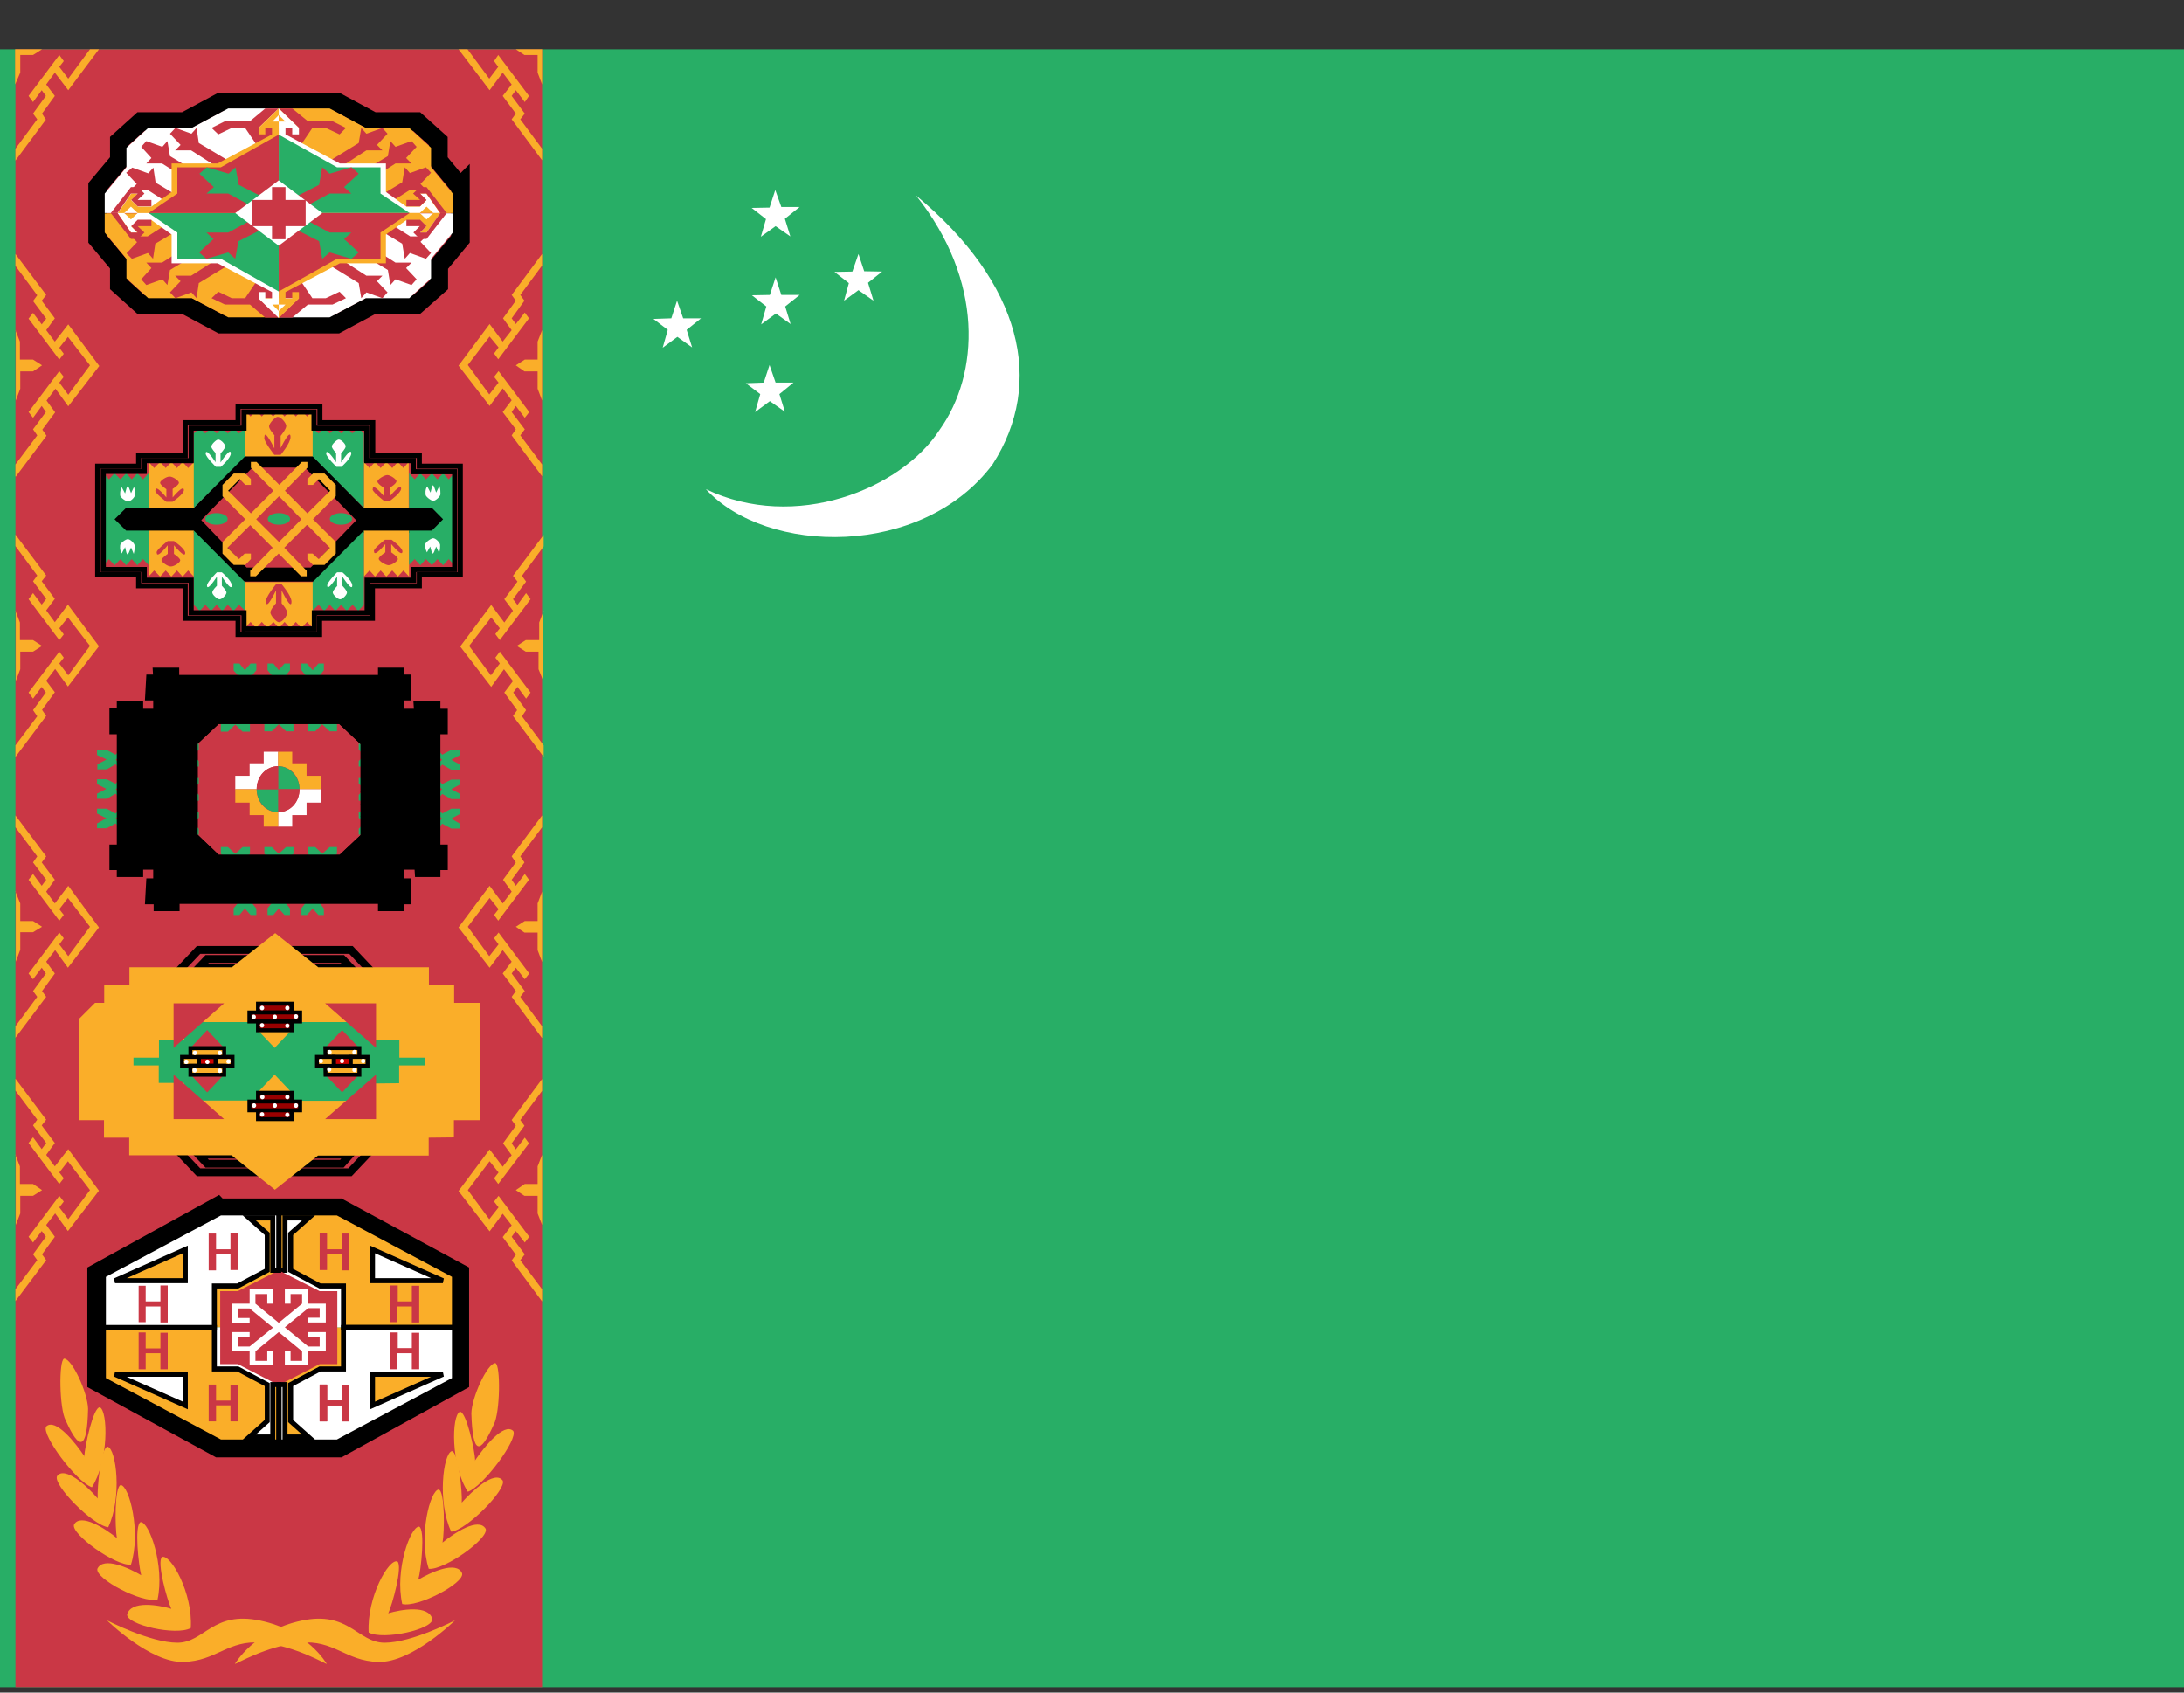 <svg width="40" height="31" viewBox="0 0 40 31" fill="none" xmlns="http://www.w3.org/2000/svg">
<rect x="0" y="0" width="40" height="31" fill="#333333" stroke="none"/>
<g clip-path="url(#clip0)">
<path fill-rule="evenodd" clip-rule="evenodd" d="M-2.5 0.902H42.5V30.902H-2.5V0.902Z" fill="#28AE66"/>
<path fill-rule="evenodd" clip-rule="evenodd" d="M12.928 8.959C14.562 9.744 16.508 8.959 17.211 7.869C17.938 6.849 18.025 5.144 16.777 3.58C18.711 5.185 19.145 7.007 18.178 8.507C16.889 10.224 14.041 10.171 12.928 8.959Z" fill="white"/>
<path fill-rule="evenodd" clip-rule="evenodd" d="M15.828 4.968L16.156 4.974L15.898 5.179L15.998 5.507L15.723 5.314L15.459 5.507L15.547 5.185L15.283 4.98L15.611 4.974L15.723 4.652L15.828 4.968ZM14.205 7.007H14.533L14.275 7.218L14.375 7.541L14.1 7.347L13.83 7.547L13.924 7.218L13.66 7.019L13.988 7.007L14.094 6.685L14.205 7.007ZM14.31 5.402H14.645L14.381 5.613L14.48 5.935L14.211 5.742L13.941 5.941L14.035 5.613L13.771 5.408L14.1 5.402L14.205 5.08L14.31 5.402ZM14.31 3.791H14.645L14.375 4.007L14.475 4.33L14.205 4.142L13.935 4.336L14.029 4.013L13.766 3.808L14.094 3.802L14.199 3.48L14.31 3.791ZM12.512 5.83H12.84L12.576 6.041L12.676 6.363L12.406 6.17L12.137 6.369L12.23 6.041L11.967 5.841L12.295 5.83L12.4 5.507L12.512 5.83Z" fill="white"/>
<path fill-rule="evenodd" clip-rule="evenodd" d="M0.283 0.902H9.928V30.902H0.283V0.902Z" fill="#CA3745"/>
<path fill-rule="evenodd" clip-rule="evenodd" d="M0.283 8.724V8.507L0.682 7.974L0.605 7.863L0.84 7.547L0.764 7.435L0.605 7.652L0.523 7.547L1.086 6.797L1.168 6.902L1.086 7.007L1.25 7.23L1.648 6.691L1.244 6.17L1.086 6.369L1.168 6.48L1.086 6.586L0.523 5.836L0.605 5.73L0.764 5.941L0.846 5.836L0.605 5.513L0.682 5.408L0.283 4.869V4.652L0.846 5.402L0.764 5.507L1.004 5.83L0.846 6.047L1.004 6.257L1.25 5.941L1.818 6.703L1.25 7.441L1.016 7.119L0.852 7.336L1.01 7.552L0.775 7.869L0.852 7.98L0.289 8.73L0.283 8.724Z" fill="#FAAE29"/>
<path fill-rule="evenodd" clip-rule="evenodd" d="M0.283 6.047L0.365 6.257V6.586H0.605L0.77 6.691L0.605 6.802H0.371V7.119L0.289 7.336V6.047H0.283Z" fill="#FAAE29"/>
<path fill-rule="evenodd" clip-rule="evenodd" d="M0.283 13.869V13.652L0.682 13.119L0.605 13.007L0.84 12.685L0.764 12.58L0.605 12.796L0.523 12.685L1.086 11.935L1.168 12.046L1.086 12.152L1.25 12.369L1.648 11.83L1.244 11.308L1.086 11.507L1.168 11.619L1.086 11.724L0.523 10.974L0.605 10.863L0.764 11.074L0.846 10.968L0.605 10.646L0.682 10.541L0.283 10.002V9.791L0.846 10.541L0.764 10.646L1.004 10.968L0.846 11.179L1.004 11.396L1.244 11.074L1.812 11.836L1.244 12.574L1.01 12.252L0.846 12.468L1.004 12.679L0.77 13.002L0.846 13.113L0.283 13.863V13.869Z" fill="#FAAE29"/>
<path fill-rule="evenodd" clip-rule="evenodd" d="M0.283 11.185L0.365 11.402V11.724H0.605L0.77 11.83L0.605 11.935H0.371V12.257L0.289 12.474V11.185H0.283Z" fill="#FAAE29"/>
<path fill-rule="evenodd" clip-rule="evenodd" d="M0.283 19.007V18.797L0.682 18.257L0.605 18.152L0.84 17.83L0.764 17.724L0.605 17.935L0.523 17.83L1.086 17.08L1.168 17.185L1.086 17.297L1.25 17.513L1.648 16.974L1.244 16.447L1.086 16.652L1.168 16.757L1.086 16.863L0.523 16.113L0.605 16.007L0.764 16.224L0.846 16.113L0.605 15.796L0.682 15.685L0.283 15.152V14.935L0.846 15.685L0.764 15.796L1.004 16.113L0.846 16.33L1.004 16.547L1.25 16.224L1.812 16.986L1.244 17.724L1.01 17.402L0.846 17.613L1.004 17.83L0.77 18.152L0.846 18.257L0.283 19.007Z" fill="#FAAE29"/>
<path fill-rule="evenodd" clip-rule="evenodd" d="M0.283 16.33L0.371 16.547V16.869H0.605L0.77 16.974L0.605 17.074H0.371V17.396L0.289 17.613V16.324L0.283 16.33Z" fill="#FAAE29"/>
<path fill-rule="evenodd" clip-rule="evenodd" d="M0.283 23.83V23.613L0.682 23.08L0.605 22.974L0.84 22.652L0.764 22.547L0.605 22.757L0.523 22.652L1.086 21.902L1.168 22.007L1.086 22.113L1.25 22.33L1.648 21.797L1.244 21.269L1.086 21.474L1.168 21.58L1.086 21.685L0.523 20.935L0.605 20.83L0.764 21.047L0.846 20.935L0.605 20.613L0.682 20.507L0.283 19.974V19.757L0.846 20.507L0.764 20.613L1.004 20.935L0.846 21.152L1.004 21.363L1.25 21.047L1.812 21.808L1.244 22.547L1.01 22.224L0.846 22.435L1.004 22.652L0.77 22.974L0.846 23.08L0.283 23.83Z" fill="#FAAE29"/>
<path fill-rule="evenodd" clip-rule="evenodd" d="M0.283 21.152L0.365 21.363V21.685H0.605L0.77 21.797L0.605 21.902H0.371V22.224L0.289 22.435V21.146L0.283 21.152Z" fill="#FAAE29"/>
<path fill-rule="evenodd" clip-rule="evenodd" d="M9.928 8.724V8.507L9.529 7.974L9.611 7.863L9.371 7.547L9.447 7.435L9.611 7.652L9.693 7.547L9.131 6.797L9.049 6.902L9.131 7.007L8.961 7.224L8.568 6.685L8.967 6.164L9.131 6.363L9.049 6.474L9.125 6.58L9.688 5.83L9.611 5.724L9.447 5.935L9.371 5.83L9.605 5.507L9.529 5.402L9.928 4.863V4.652L9.371 5.402L9.447 5.507L9.213 5.83L9.371 6.047L9.207 6.257L8.967 5.935L8.398 6.697L8.967 7.435L9.207 7.113L9.371 7.33L9.207 7.547L9.447 7.863L9.371 7.974L9.928 8.724Z" fill="#FAAE29"/>
<path fill-rule="evenodd" clip-rule="evenodd" d="M9.928 6.047L9.846 6.257V6.586H9.611L9.447 6.691L9.605 6.802H9.846V7.119L9.928 7.336V6.047Z" fill="#FAAE29"/>
<path fill-rule="evenodd" clip-rule="evenodd" d="M9.957 13.869V13.652L9.559 13.119L9.635 13.007L9.4 12.685L9.477 12.58L9.635 12.796L9.717 12.685L9.154 11.935L9.072 12.046L9.154 12.152L8.99 12.369L8.592 11.83L8.996 11.308L9.154 11.507L9.072 11.613L9.154 11.724L9.717 10.974L9.635 10.863L9.477 11.08L9.395 10.974L9.635 10.652L9.559 10.546L9.957 10.007V9.797L9.395 10.546L9.477 10.652L9.236 10.974L9.395 11.185L9.236 11.402L8.996 11.08L8.428 11.841L8.996 12.58L9.23 12.257L9.395 12.474L9.236 12.685L9.471 13.007L9.395 13.113L9.957 13.863V13.869Z" fill="#FAAE29"/>
<path fill-rule="evenodd" clip-rule="evenodd" d="M9.957 11.185L9.875 11.402V11.724H9.629L9.465 11.83L9.629 11.935H9.863V12.257L9.951 12.474V11.185H9.957Z" fill="#FAAE29"/>
<path fill-rule="evenodd" clip-rule="evenodd" d="M9.928 19.007V18.797L9.529 18.257L9.611 18.152L9.371 17.83L9.447 17.724L9.611 17.935L9.693 17.83L9.131 17.08L9.049 17.185L9.131 17.297L8.961 17.513L8.568 16.974L8.967 16.447L9.131 16.652L9.049 16.757L9.125 16.863L9.688 16.113L9.611 16.007L9.447 16.224L9.371 16.113L9.605 15.796L9.529 15.685L9.928 15.152V14.935L9.371 15.685L9.447 15.796L9.213 16.113L9.371 16.33L9.207 16.547L8.967 16.224L8.398 16.986L8.967 17.724L9.207 17.402L9.371 17.613L9.207 17.83L9.447 18.152L9.371 18.257L9.922 19.007H9.928Z" fill="#FAAE29"/>
<path fill-rule="evenodd" clip-rule="evenodd" d="M9.928 16.33L9.846 16.547V16.869H9.611L9.447 16.974L9.605 17.08H9.846V17.402L9.928 17.619V16.33Z" fill="#FAAE29"/>
<path fill-rule="evenodd" clip-rule="evenodd" d="M9.928 23.83V23.613L9.529 23.08L9.611 22.974L9.371 22.652L9.447 22.547L9.611 22.757L9.693 22.652L9.131 21.902L9.049 22.007L9.131 22.113L8.961 22.33L8.568 21.797L8.967 21.269L9.131 21.474L9.049 21.58L9.125 21.685L9.688 20.941L9.611 20.836L9.447 21.052L9.371 20.941L9.605 20.619L9.529 20.513L9.928 19.98V19.763L9.371 20.513L9.447 20.619L9.213 20.941L9.371 21.158L9.207 21.369L8.967 21.052L8.398 21.814L8.967 22.552L9.207 22.23L9.371 22.441L9.207 22.658L9.447 22.98L9.371 23.086L9.928 23.836V23.83Z" fill="#FAAE29"/>
<path fill-rule="evenodd" clip-rule="evenodd" d="M9.928 21.152L9.846 21.363V21.685H9.611L9.447 21.797L9.605 21.902H9.846V22.224L9.928 22.435V21.146V21.152Z" fill="#FAAE29"/>
<path fill-rule="evenodd" clip-rule="evenodd" d="M0.283 2.935V2.724L0.682 2.185L0.605 2.08L0.84 1.757L0.764 1.652L0.605 1.869L0.523 1.757L1.086 1.007L1.168 1.119L1.086 1.224L1.25 1.441L1.648 0.902H1.812L1.25 1.652L1.004 1.33L0.846 1.547L1.004 1.757L0.77 2.08L0.84 2.191L0.283 2.941V2.935ZM0.283 0.902H0.77L0.605 1.007H0.371V1.33L0.277 1.547V0.902H0.283ZM9.928 2.935V2.724L9.529 2.185L9.611 2.08L9.371 1.757L9.447 1.652L9.611 1.869L9.688 1.757L9.125 1.007L9.049 1.119L9.125 1.224L8.961 1.441L8.562 0.902H8.398L8.967 1.652L9.207 1.33L9.371 1.547L9.207 1.757L9.447 2.08L9.371 2.185L9.928 2.935ZM9.928 0.902H9.447L9.605 1.007H9.846V1.33L9.928 1.547V0.902Z" fill="#FAAE29"/>
<path fill-rule="evenodd" clip-rule="evenodd" d="M4.303 30.474C4.303 30.474 4.654 29.865 5.521 29.683C6.395 29.496 6.547 30.087 7.045 30.087C7.543 30.087 8.334 29.677 8.334 29.677C8.334 29.677 7.543 30.457 6.928 30.439C6.324 30.422 6.119 30.029 5.492 30.087C4.871 30.146 4.303 30.492 4.303 30.474Z" fill="#FAAE29"/>
<path fill-rule="evenodd" clip-rule="evenodd" d="M5.984 30.474C5.984 30.474 5.639 29.865 4.771 29.683C3.893 29.496 3.746 30.087 3.248 30.087C2.75 30.087 1.959 29.677 1.959 29.677C1.959 29.677 2.75 30.457 3.359 30.439C3.969 30.422 4.18 30.029 4.795 30.087C5.422 30.146 5.984 30.492 5.984 30.474Z" fill="#FAAE29"/>
<path fill-rule="evenodd" clip-rule="evenodd" d="M3.137 29.466C3.061 29.308 2.867 28.605 2.967 28.517C3.125 28.459 3.535 29.179 3.494 29.818C3.225 29.965 2.322 29.759 2.328 29.572C2.393 29.308 2.908 29.396 3.137 29.466Z" fill="#FAAE29"/>
<path fill-rule="evenodd" clip-rule="evenodd" d="M2.586 28.851C2.539 28.675 2.457 27.937 2.574 27.878C2.732 27.867 3.019 28.681 2.885 29.297C2.598 29.367 1.742 28.916 1.783 28.734C1.889 28.5 2.369 28.722 2.586 28.851Z" fill="#FAAE29"/>
<path fill-rule="evenodd" clip-rule="evenodd" d="M2.141 28.172C2.106 27.984 2.094 27.234 2.211 27.199C2.369 27.211 2.586 28.066 2.398 28.658C2.106 28.681 1.297 28.095 1.355 27.925C1.473 27.703 1.941 28.002 2.141 28.172Z" fill="#FAAE29"/>
<path fill-rule="evenodd" clip-rule="evenodd" d="M1.789 27.445C1.777 27.252 1.848 26.507 1.971 26.496C2.129 26.537 2.24 27.427 1.982 27.972C1.695 27.937 0.963 27.193 1.045 27.035C1.186 26.841 1.613 27.234 1.789 27.445Z" fill="#FAAE29"/>
<path fill-rule="evenodd" clip-rule="evenodd" d="M1.543 26.677C1.555 26.484 1.707 25.769 1.83 25.775C1.977 25.851 1.994 26.748 1.684 27.24C1.402 27.146 0.752 26.273 0.846 26.127C1.016 25.963 1.391 26.437 1.549 26.677H1.543Z" fill="#FAAE29"/>
<path fill-rule="evenodd" clip-rule="evenodd" d="M1.613 25.804C1.596 26.566 1.455 26.578 1.203 26.015C1.086 25.799 1.074 24.92 1.174 24.884C1.32 24.884 1.607 25.511 1.613 25.804Z" fill="#FAAE29"/>
<path fill-rule="evenodd" clip-rule="evenodd" d="M7.109 29.554C7.186 29.39 7.379 28.687 7.279 28.599C7.121 28.541 6.717 29.256 6.752 29.9C7.021 30.047 7.93 29.841 7.918 29.654C7.853 29.39 7.344 29.478 7.109 29.548V29.554Z" fill="#FAAE29"/>
<path fill-rule="evenodd" clip-rule="evenodd" d="M7.66 28.933C7.713 28.758 7.789 28.019 7.678 27.961C7.519 27.949 7.227 28.758 7.367 29.378C7.648 29.449 8.51 28.998 8.463 28.816C8.363 28.576 7.877 28.804 7.66 28.933Z" fill="#FAAE29"/>
<path fill-rule="evenodd" clip-rule="evenodd" d="M8.105 28.253C8.141 28.066 8.152 27.316 8.035 27.281C7.877 27.293 7.66 28.142 7.853 28.734C8.146 28.757 8.955 28.177 8.896 28.002C8.768 27.779 8.31 28.084 8.105 28.253Z" fill="#FAAE29"/>
<path fill-rule="evenodd" clip-rule="evenodd" d="M8.457 27.521C8.469 27.334 8.398 26.59 8.275 26.578C8.117 26.619 8.006 27.509 8.264 28.054C8.557 28.019 9.283 27.275 9.207 27.117C9.061 26.918 8.639 27.316 8.457 27.521Z" fill="#FAAE29"/>
<path fill-rule="evenodd" clip-rule="evenodd" d="M8.703 26.753C8.697 26.566 8.539 25.845 8.422 25.857C8.27 25.927 8.252 26.83 8.568 27.322C8.85 27.228 9.494 26.355 9.4 26.209C9.23 26.044 8.855 26.519 8.697 26.753H8.703Z" fill="#FAAE29"/>
<path fill-rule="evenodd" clip-rule="evenodd" d="M8.633 25.886C8.656 26.648 8.791 26.654 9.043 26.091C9.16 25.881 9.172 24.996 9.072 24.966C8.926 24.966 8.639 25.593 8.633 25.886Z" fill="#FAAE29"/>
<path fill-rule="evenodd" clip-rule="evenodd" d="M8.433 20.174H7.953V20.496H7.491V20.818H5.643L5.329 21.149L5.486 21.314H6.262L6.41 21.149H5.643L5.791 20.983H6.872L6.41 21.471H5.338L5.032 21.314L4.718 21.471H3.637L3.175 20.983H4.256L4.413 21.149H3.637L3.794 21.314H4.57L4.718 21.149L4.413 20.818H2.713V20.496H2.251V20.174H1.789V18.704H2.251V18.382H2.713V18.051H4.413L4.718 17.729L4.57 17.564H3.794L3.637 17.729H4.413L4.256 17.886H3.175L3.637 17.398H4.727L5.041 17.564L5.346 17.398H6.428L6.89 17.886H5.808L5.66 17.729H6.428L6.271 17.564H5.503L5.338 17.729L5.651 18.051H7.5V18.382H7.962V18.704H8.433V20.174Z" fill="#CA3745" stroke="black" stroke-width="0.143"/>
<path fill-rule="evenodd" clip-rule="evenodd" d="M1.943 18.875V20.015H2.406V20.336H2.868V20.658H4.415L5.035 21.15L5.649 20.663H7.35V20.341L7.812 20.336V20.015H8.283V18.87H7.816V18.549H7.354V18.218H5.654L5.039 17.73L4.42 18.218H2.872V18.549H2.41V18.87H1.948L1.943 18.875Z" fill="#28AE66" stroke="#FAAE29" stroke-width="1.003"/>
<path fill-rule="evenodd" clip-rule="evenodd" d="M4.104 18.377L3.179 19.193V18.377H4.104ZM5.955 18.377L6.887 19.193V18.377H5.955ZM4.104 20.497L3.179 19.682V20.497H4.104ZM5.955 20.497L6.887 19.682V20.497H5.955ZM6.266 18.866L5.955 19.193H6.576L6.266 18.866ZM3.794 18.866L3.489 19.193H4.104L3.794 18.866ZM3.794 20.008L3.489 19.682H4.104L3.794 20.008ZM6.266 20.008L5.955 19.682H6.576L6.266 20.008Z" fill="#CA3745"/>
<path fill-rule="evenodd" clip-rule="evenodd" d="M5.03 20.823L4.719 20.497H5.34L5.03 20.823ZM5.03 19.193L4.719 18.866H5.34L5.03 19.193ZM5.03 18.051L4.719 18.385H5.34L5.03 18.051ZM5.03 19.682L4.719 20.008H5.34L5.03 19.682Z" fill="#FAAE29"/>
<path fill-rule="evenodd" clip-rule="evenodd" d="M5.959 19.197H6.582V19.358H5.963L5.959 19.197Z" fill="#FAAE29" stroke="black" stroke-width="0.072"/>
<path fill-rule="evenodd" clip-rule="evenodd" d="M3.644 19.358H3.949V19.523H3.644V19.358ZM6.116 19.358H6.421V19.523H6.116V19.358Z" fill="#CC0000" stroke="black" stroke-width="0.072"/>
<path fill-rule="evenodd" clip-rule="evenodd" d="M4.725 18.383H5.34V18.544H4.725V18.383ZM4.725 18.705H5.34V18.87H4.725V18.705Z" fill="#990000" stroke="black" stroke-width="0.072"/>
<path fill-rule="evenodd" clip-rule="evenodd" d="M4.568 18.544H5.497V18.709H4.568V18.544ZM4.725 20.015H5.34V20.171H4.725V20.015ZM4.725 20.336H5.34V20.497H4.725V20.336ZM4.568 20.175H5.497V20.336H4.568V20.175Z" fill="#990000" stroke="black" stroke-width="0.072"/>
<path fill-rule="evenodd" clip-rule="evenodd" d="M5.959 19.523H6.582V19.684H5.963L5.959 19.523ZM3.487 19.197H4.106V19.358H3.487V19.197ZM3.487 19.518H4.106V19.684H3.487V19.518ZM3.334 19.358H3.639V19.523H3.334V19.358ZM3.953 19.358H4.259V19.523H3.953V19.358ZM5.806 19.358H6.111V19.523H5.806V19.358ZM6.425 19.358H6.731V19.523H6.425V19.358Z" fill="#FAAE29" stroke="black" stroke-width="0.072"/>
<path d="M4.653 20.29C4.675 20.29 4.692 20.271 4.692 20.248C4.692 20.225 4.675 20.207 4.653 20.207C4.632 20.207 4.614 20.225 4.614 20.248C4.614 20.271 4.632 20.29 4.653 20.29Z" fill="white"/>
<path d="M5.034 20.29C5.056 20.29 5.073 20.271 5.073 20.248C5.073 20.225 5.056 20.207 5.034 20.207C5.012 20.207 4.995 20.225 4.995 20.248C4.995 20.271 5.012 20.29 5.034 20.29Z" fill="white"/>
<path d="M5.421 20.29C5.442 20.29 5.46 20.271 5.46 20.248C5.46 20.225 5.442 20.207 5.421 20.207C5.399 20.207 5.381 20.225 5.381 20.248C5.381 20.271 5.399 20.29 5.421 20.29Z" fill="white"/>
<path d="M4.805 20.134C4.827 20.134 4.845 20.115 4.845 20.093C4.845 20.07 4.827 20.051 4.805 20.051C4.784 20.051 4.766 20.07 4.766 20.093C4.766 20.115 4.784 20.134 4.805 20.134Z" fill="white"/>
<path d="M5.262 20.134C5.284 20.134 5.302 20.115 5.302 20.093C5.302 20.07 5.284 20.051 5.262 20.051C5.241 20.051 5.223 20.07 5.223 20.093C5.223 20.115 5.241 20.134 5.262 20.134Z" fill="white"/>
<path d="M4.8 20.453C4.821 20.453 4.839 20.434 4.839 20.411C4.839 20.389 4.821 20.37 4.8 20.37C4.778 20.37 4.76 20.389 4.76 20.411C4.76 20.434 4.778 20.453 4.8 20.453Z" fill="white"/>
<path d="M5.262 20.46C5.284 20.46 5.302 20.442 5.302 20.419C5.302 20.396 5.284 20.377 5.262 20.377C5.241 20.377 5.223 20.396 5.223 20.419C5.223 20.442 5.241 20.46 5.262 20.46Z" fill="white"/>
<path d="M5.878 19.474C5.899 19.474 5.917 19.456 5.917 19.433C5.917 19.41 5.899 19.391 5.878 19.391C5.856 19.391 5.838 19.41 5.838 19.433C5.838 19.456 5.856 19.474 5.878 19.474Z" fill="white"/>
<path d="M6.264 19.474C6.286 19.474 6.304 19.456 6.304 19.433C6.304 19.41 6.286 19.391 6.264 19.391C6.243 19.391 6.225 19.41 6.225 19.433C6.225 19.456 6.243 19.474 6.264 19.474Z" fill="white"/>
<path d="M6.651 19.474C6.673 19.474 6.69 19.456 6.69 19.433C6.69 19.41 6.673 19.391 6.651 19.391C6.629 19.391 6.612 19.41 6.612 19.433C6.612 19.456 6.629 19.474 6.651 19.474Z" fill="white"/>
<path d="M6.036 19.311C6.057 19.311 6.075 19.293 6.075 19.27C6.075 19.247 6.057 19.228 6.036 19.228C6.014 19.228 5.997 19.247 5.997 19.27C5.997 19.293 6.014 19.311 6.036 19.311Z" fill="white"/>
<path d="M6.493 19.311C6.514 19.311 6.532 19.293 6.532 19.27C6.532 19.247 6.514 19.228 6.493 19.228C6.471 19.228 6.453 19.247 6.453 19.27C6.453 19.293 6.471 19.311 6.493 19.311Z" fill="white"/>
<path d="M6.03 19.63C6.052 19.63 6.069 19.611 6.069 19.588C6.069 19.566 6.052 19.547 6.03 19.547C6.008 19.547 5.991 19.566 5.991 19.588C5.991 19.611 6.008 19.63 6.03 19.63Z" fill="white"/>
<path d="M6.493 19.637C6.514 19.637 6.532 19.619 6.532 19.596C6.532 19.573 6.514 19.555 6.493 19.555C6.471 19.555 6.453 19.573 6.453 19.596C6.453 19.619 6.471 19.637 6.493 19.637Z" fill="white"/>
<path d="M4.647 18.666C4.669 18.666 4.687 18.648 4.687 18.625C4.687 18.602 4.669 18.583 4.647 18.583C4.626 18.583 4.608 18.602 4.608 18.625C4.608 18.648 4.626 18.666 4.647 18.666Z" fill="white"/>
<path d="M5.034 18.666C5.056 18.666 5.073 18.648 5.073 18.625C5.073 18.602 5.056 18.583 5.034 18.583C5.012 18.583 4.995 18.602 4.995 18.625C4.995 18.648 5.012 18.666 5.034 18.666Z" fill="white"/>
<path d="M5.421 18.659C5.442 18.659 5.46 18.64 5.46 18.617C5.46 18.595 5.442 18.576 5.421 18.576C5.399 18.576 5.381 18.595 5.381 18.617C5.381 18.64 5.399 18.659 5.421 18.659Z" fill="white"/>
<path d="M4.8 18.503C4.821 18.503 4.839 18.485 4.839 18.462C4.839 18.439 4.821 18.42 4.8 18.42C4.778 18.42 4.76 18.439 4.76 18.462C4.76 18.485 4.778 18.503 4.8 18.503Z" fill="white"/>
<path d="M5.262 18.503C5.284 18.503 5.302 18.485 5.302 18.462C5.302 18.439 5.284 18.42 5.262 18.42C5.241 18.42 5.223 18.439 5.223 18.462C5.223 18.485 5.241 18.503 5.262 18.503Z" fill="white"/>
<path d="M4.8 18.822C4.821 18.822 4.839 18.803 4.839 18.78C4.839 18.758 4.821 18.739 4.8 18.739C4.778 18.739 4.76 18.758 4.76 18.78C4.76 18.803 4.778 18.822 4.8 18.822Z" fill="white"/>
<path d="M5.262 18.829C5.284 18.829 5.302 18.811 5.302 18.788C5.302 18.765 5.284 18.747 5.262 18.747C5.241 18.747 5.223 18.765 5.223 18.788C5.223 18.811 5.241 18.829 5.262 18.829Z" fill="white"/>
<path d="M3.411 19.489C3.433 19.489 3.45 19.471 3.45 19.448C3.45 19.425 3.433 19.406 3.411 19.406C3.39 19.406 3.372 19.425 3.372 19.448C3.372 19.471 3.39 19.489 3.411 19.489Z" fill="white"/>
<path d="M3.798 19.489C3.82 19.489 3.837 19.471 3.837 19.448C3.837 19.425 3.82 19.406 3.798 19.406C3.776 19.406 3.759 19.425 3.759 19.448C3.759 19.471 3.776 19.489 3.798 19.489Z" fill="white"/>
<path d="M4.184 19.482C4.206 19.482 4.224 19.463 4.224 19.44C4.224 19.417 4.206 19.399 4.184 19.399C4.163 19.399 4.145 19.417 4.145 19.44C4.145 19.463 4.163 19.482 4.184 19.482Z" fill="white"/>
<path d="M3.569 19.326C3.591 19.326 3.609 19.307 3.609 19.285C3.609 19.262 3.591 19.243 3.569 19.243C3.548 19.243 3.53 19.262 3.53 19.285C3.53 19.307 3.548 19.326 3.569 19.326Z" fill="white"/>
<path d="M4.026 19.326C4.048 19.326 4.066 19.307 4.066 19.285C4.066 19.262 4.048 19.243 4.026 19.243C4.005 19.243 3.987 19.262 3.987 19.285C3.987 19.307 4.005 19.326 4.026 19.326Z" fill="white"/>
<path d="M3.564 19.645C3.585 19.645 3.603 19.626 3.603 19.603C3.603 19.58 3.585 19.562 3.564 19.562C3.542 19.562 3.524 19.58 3.524 19.603C3.524 19.626 3.542 19.645 3.564 19.645Z" fill="white"/>
<path d="M4.026 19.652C4.048 19.652 4.066 19.634 4.066 19.611C4.066 19.588 4.048 19.569 4.026 19.569C4.005 19.569 3.987 19.588 3.987 19.611C3.987 19.634 4.005 19.652 4.026 19.652Z" fill="white"/>
<path fill-rule="evenodd" clip-rule="evenodd" d="M5.639 15.89L5.902 15.761L6.172 15.89H5.639ZM4.842 15.89L5.105 15.761L5.375 15.89H4.842ZM4.045 15.89L4.309 15.761L4.578 15.89H4.045ZM5.639 13.019L5.902 13.148L6.172 13.025H5.639V13.019ZM4.842 13.019L5.105 13.148L5.375 13.025H4.842V13.019ZM4.045 13.019L4.309 13.148L4.578 13.025H4.045V13.019Z" fill="white"/>
<path fill-rule="evenodd" clip-rule="evenodd" d="M5.416 16.259L5.105 16.511L4.795 16.259L4.484 16.511L4.174 16.259V16.388L4.385 16.506L4.279 16.634V16.758H4.385L4.484 16.64L4.59 16.758H4.695V16.64L4.59 16.511L4.795 16.388L5.006 16.506L4.9 16.634V16.758H5.006L5.105 16.64L5.211 16.758H5.311V16.64L5.211 16.511L5.416 16.388L5.621 16.506L5.521 16.634V16.758H5.621L5.727 16.64L5.832 16.758H5.932V16.64L5.832 16.511L6.037 16.388V16.253L5.727 16.506L5.416 16.253V16.259ZM5.416 12.65L5.105 12.398L4.795 12.65L4.484 12.398L4.174 12.65V12.527L4.385 12.398L4.279 12.281V12.152H4.385L4.484 12.275L4.59 12.152H4.695V12.275L4.59 12.404L4.795 12.521L5.006 12.404L4.9 12.275V12.152H5.006L5.105 12.275L5.211 12.152H5.311V12.275L5.211 12.404L5.416 12.521L5.621 12.404L5.521 12.275V12.152H5.621L5.727 12.275L5.832 12.152H5.932V12.275L5.832 12.404L6.037 12.521V12.65L5.727 12.398L5.416 12.65ZM7.76 14.724L8.1 14.455L7.766 14.185L8.1 13.916L7.766 13.646H7.93L8.1 13.822L8.264 13.734H8.428V13.828L8.264 13.916L8.428 14.004V14.097H8.264L8.1 14.004L7.93 14.185L8.1 14.361L8.264 14.279H8.428V14.367L8.264 14.455L8.428 14.543V14.636H8.264L8.1 14.543L7.93 14.724L8.1 14.9L8.264 14.812H8.428V14.906L8.264 14.994L8.428 15.088V15.175H8.264L8.1 15.088L7.93 15.263H7.766L8.1 14.994L7.766 14.724H7.76ZM2.451 14.724L2.117 14.455L2.451 14.185L2.117 13.916L2.451 13.646H2.281L2.117 13.822L1.953 13.734H1.777V13.828L1.953 13.91L1.783 13.998V14.091H1.953L2.117 13.998L2.281 14.179L2.117 14.355L1.953 14.273H1.777V14.361L1.947 14.449L1.777 14.537V14.63H1.953L2.117 14.537L2.281 14.718L2.117 14.9L1.953 14.812H1.777V14.9L1.947 14.988L1.777 15.082V15.17H1.953L2.117 15.082L2.281 15.257H2.451L2.117 14.988L2.451 14.718V14.724Z" fill="#28AE66"/>
<path fill-rule="evenodd" clip-rule="evenodd" d="M7.892 15.643H8.027V15.762H7.892V15.643ZM7.757 15.762H7.892V15.889H7.765L7.757 15.762ZM7.097 16.388H7.232V16.514H7.097V16.388ZM7.232 16.261H7.36V16.388H7.232V16.261ZM2.845 16.261H2.98V16.388H2.838L2.845 16.261ZM2.178 15.643H2.313V15.762H2.178V15.643ZM2.313 15.762H2.448V15.889H2.313V15.762ZM2.313 13.021H2.448V13.148H2.313V13.021ZM2.178 13.148H2.313V13.274H2.178V13.148ZM2.98 12.402H3.108V12.529H2.988L2.98 12.402ZM2.845 12.529H2.98V12.655H2.838L2.845 12.529ZM7.097 12.402H7.232V12.529H7.097V12.402ZM7.232 12.529H7.36V12.655H7.232V12.529ZM7.757 13.021H7.892V13.148H7.765L7.757 13.021ZM7.892 13.155H8.027V13.274H7.892V13.155ZM2.988 16.388H3.115V16.514H2.988V16.388Z" fill="#28AE66" stroke="black" stroke-width="0.348"/>
<path fill-rule="evenodd" clip-rule="evenodd" d="M4.701 14.455H4.309V14.209H4.572V13.98H4.83V13.769H5.094V14.033C4.877 14.033 4.701 14.209 4.701 14.455Z" fill="white"/>
<path fill-rule="evenodd" clip-rule="evenodd" d="M5.486 14.455H5.879V14.209H5.615V13.98H5.352V13.769H5.094V14.033C5.311 14.033 5.486 14.209 5.486 14.455Z" fill="#FAAE29"/>
<path fill-rule="evenodd" clip-rule="evenodd" d="M5.486 14.455H5.879V14.701H5.615V14.929H5.352V15.14H5.094V14.877C5.311 14.877 5.486 14.701 5.486 14.455Z" fill="white"/>
<path fill-rule="evenodd" clip-rule="evenodd" d="M4.701 14.455H4.309V14.701H4.572V14.929H4.83V15.14H5.094V14.877C4.877 14.877 4.701 14.701 4.701 14.455Z" fill="#FAAE29"/>
<path fill-rule="evenodd" clip-rule="evenodd" d="M5.486 14.455H5.094V14.033C5.311 14.033 5.486 14.226 5.486 14.455Z" fill="#28AE66"/>
<path fill-rule="evenodd" clip-rule="evenodd" d="M5.486 14.455H5.094V14.877C5.311 14.877 5.486 14.689 5.486 14.455Z" fill="#CA3745"/>
<path fill-rule="evenodd" clip-rule="evenodd" d="M4.701 14.455H5.094V14.877C4.877 14.877 4.701 14.689 4.701 14.455Z" fill="#28AE66"/>
<path fill-rule="evenodd" clip-rule="evenodd" d="M4.701 14.455H5.094V14.033C4.877 14.033 4.701 14.226 4.701 14.455Z" fill="#CA3745"/>
<path fill-rule="evenodd" clip-rule="evenodd" d="M5.504 16.013L5.105 15.761L4.707 16.013L4.309 15.761L3.91 16.013V15.89L4.174 15.761L4.045 15.638V15.515H4.174L4.309 15.638L4.443 15.515H4.578V15.638L4.443 15.761L4.707 15.89L4.977 15.761L4.842 15.638V15.515H4.977L5.105 15.638L5.24 15.515H5.375V15.638L5.24 15.761L5.504 15.89L5.773 15.761L5.639 15.638V15.515H5.773L5.902 15.638L6.037 15.515H6.172V15.638L6.037 15.761L6.301 15.89V16.007L5.902 15.761L5.504 16.013ZM5.504 12.902L5.105 13.148L4.707 12.902L4.309 13.148L3.91 12.902V13.019L4.174 13.148L4.045 13.271V13.4H4.174L4.309 13.271L4.443 13.4H4.578V13.265L4.443 13.148L4.707 13.019L4.977 13.142L4.842 13.265V13.394H4.977L5.105 13.265L5.24 13.394H5.375V13.265L5.24 13.148L5.504 13.019L5.773 13.142L5.639 13.265V13.394H5.773L5.902 13.265L6.037 13.394H6.172V13.265L6.037 13.148L6.301 13.019V12.896L5.902 13.142L5.504 12.896V12.902ZM6.969 14.765L6.77 14.455L6.969 14.144L6.77 13.834L6.969 13.523H6.869L6.77 13.728L6.67 13.623H6.57V13.728L6.67 13.834L6.57 13.939V14.039H6.67L6.77 13.939L6.869 14.144L6.77 14.349L6.67 14.25H6.57V14.349L6.67 14.455L6.57 14.56V14.666H6.67L6.77 14.56L6.869 14.765L6.77 14.976L6.67 14.871H6.57V14.976L6.67 15.076L6.57 15.181V15.287H6.67L6.77 15.181L6.869 15.392H6.969L6.77 15.076L6.969 14.765Z" fill="#28AE66"/>
<path fill-rule="evenodd" clip-rule="evenodd" d="M3.912 13.028L3.388 13.52V15.389L3.912 15.889H6.312L6.837 15.397V13.527L6.305 13.028H3.912ZM3.777 12.649L2.45 13.899V15.024L3.785 16.261H6.44L7.767 15.017V13.893L6.44 12.649H3.785H3.777Z" fill="#28AE66" stroke="black" stroke-width="0.465"/>
<path fill-rule="evenodd" clip-rule="evenodd" d="M4.465 16.01L4.674 16.263L4.89 16.01H4.458H4.465Z" fill="#FAAE29" stroke="black" stroke-width="0.254"/>
<path fill-rule="evenodd" clip-rule="evenodd" d="M4.465 12.899L4.674 12.646L4.89 12.899H4.458H4.465Z" fill="#FAAE29" stroke="black" stroke-width="0.254"/>
<path fill-rule="evenodd" clip-rule="evenodd" d="M5.32 12.899L5.53 12.646L5.746 12.899H5.314H5.32Z" fill="#FAAE29" stroke="black" stroke-width="0.254"/>
<path fill-rule="evenodd" clip-rule="evenodd" d="M5.32 16.01L5.53 16.263L5.746 16.01H5.314H5.32Z" fill="#FAAE29" stroke="black" stroke-width="0.254"/>
<path fill-rule="evenodd" clip-rule="evenodd" d="M4.043 12.899L4.253 12.646L4.469 12.899H4.037H4.043Z" fill="#CA3745" stroke="black" stroke-width="0.254"/>
<path fill-rule="evenodd" clip-rule="evenodd" d="M4.892 12.899L5.102 12.646L5.318 12.899H4.886H4.892Z" fill="#CA3745" stroke="black" stroke-width="0.254"/>
<path fill-rule="evenodd" clip-rule="evenodd" d="M5.742 12.899L5.952 12.646L6.168 12.899H5.736H5.742Z" fill="#CA3745" stroke="black" stroke-width="0.254"/>
<path fill-rule="evenodd" clip-rule="evenodd" d="M3.518 15.638L3.911 16.007H3.518V15.638Z" fill="#CA3745" stroke="black" stroke-width="0.523"/>
<path fill-rule="evenodd" clip-rule="evenodd" d="M3.242 14.765L3.447 14.455L3.242 14.144L3.441 13.834L3.242 13.523H3.342L3.441 13.728L3.541 13.623H3.641V13.728L3.541 13.834L3.641 13.939V14.039H3.541L3.441 13.939L3.342 14.144L3.441 14.349L3.541 14.25H3.641V14.349L3.541 14.455L3.641 14.56V14.666H3.541L3.441 14.56L3.342 14.765L3.441 14.976L3.541 14.871H3.641V14.976L3.541 15.076L3.641 15.181V15.287H3.541L3.441 15.181L3.342 15.392H3.242L3.441 15.076L3.242 14.765Z" fill="#28AE66"/>
<path fill-rule="evenodd" clip-rule="evenodd" d="M7.096 14.119H7.629L7.764 14.232L7.629 14.346H7.104V14.112L7.096 14.119Z" fill="#CA3745" stroke="black" stroke-width="0.331"/>
<path fill-rule="evenodd" clip-rule="evenodd" d="M3.514 13.274L3.244 13.527V15.389L3.514 15.643H3.117V13.274H3.514Z" fill="#CA3745" stroke="black" stroke-width="0.465"/>
<path fill-rule="evenodd" clip-rule="evenodd" d="M4.043 16.01L4.253 16.263L4.469 16.01H4.037H4.043Z" fill="#CA3745" stroke="black" stroke-width="0.254"/>
<path fill-rule="evenodd" clip-rule="evenodd" d="M4.892 16.01L5.102 16.263L5.318 16.01H4.886H4.892Z" fill="#CA3745" stroke="black" stroke-width="0.254"/>
<path fill-rule="evenodd" clip-rule="evenodd" d="M5.742 16.01L5.952 16.263L6.168 16.01H5.736H5.742Z" fill="#CA3745" stroke="black" stroke-width="0.254"/>
<path fill-rule="evenodd" clip-rule="evenodd" d="M6.697 13.274L6.967 13.527V15.389L6.697 15.643H7.094V13.274H6.697Z" fill="#CA3745" stroke="black" stroke-width="0.465"/>
<path fill-rule="evenodd" clip-rule="evenodd" d="M6.699 15.638L6.305 16.007H6.699V15.638Z" fill="#CA3745" stroke="black" stroke-width="0.523"/>
<path fill-rule="evenodd" clip-rule="evenodd" d="M6.699 13.271L6.305 12.902H6.699V13.271Z" fill="#CA3745" stroke="black" stroke-width="0.523"/>
<path fill-rule="evenodd" clip-rule="evenodd" d="M3.518 13.271L3.911 12.902H3.518V13.271Z" fill="#CA3745" stroke="black" stroke-width="0.523"/>
<path fill-rule="evenodd" clip-rule="evenodd" d="M3.913 13.028L3.388 13.52V15.389L3.913 15.889H6.312L6.837 15.396V13.527L6.305 13.028H3.913ZM3.913 12.902L3.253 13.52V15.389L3.913 16.015H6.312L6.972 15.389V13.52L6.305 12.902H3.913Z" fill="#28AE66" stroke="black" stroke-width="0.465"/>
<path fill-rule="evenodd" clip-rule="evenodd" d="M7.096 14.342H7.629L7.764 14.456L7.629 14.57H7.104V14.336L7.096 14.342Z" fill="#FAAE29" stroke="black" stroke-width="0.331"/>
<path fill-rule="evenodd" clip-rule="evenodd" d="M7.096 14.564H7.629L7.764 14.678L7.629 14.792H7.104V14.558L7.096 14.564Z" fill="#CA3745" stroke="black" stroke-width="0.331"/>
<path fill-rule="evenodd" clip-rule="evenodd" d="M7.096 14.787H7.629L7.764 14.901L7.629 15.015H7.104V14.781L7.096 14.787Z" fill="#FAAE29" stroke="black" stroke-width="0.331"/>
<path fill-rule="evenodd" clip-rule="evenodd" d="M7.096 13.891H7.629L7.764 14.005L7.629 14.118H7.104V13.884L7.096 13.891Z" fill="#FAAE29" stroke="black" stroke-width="0.331"/>
<path fill-rule="evenodd" clip-rule="evenodd" d="M3.115 14.119H2.582L2.447 14.232L2.582 14.346H3.107V14.112L3.115 14.119Z" fill="#CA3745" stroke="black" stroke-width="0.331"/>
<path fill-rule="evenodd" clip-rule="evenodd" d="M3.115 14.342H2.582L2.447 14.456L2.582 14.57H3.107V14.336L3.115 14.342Z" fill="#FAAE29" stroke="black" stroke-width="0.331"/>
<path fill-rule="evenodd" clip-rule="evenodd" d="M3.115 14.564H2.582L2.447 14.678L2.582 14.792H3.107V14.558L3.115 14.564Z" fill="#CA3745" stroke="black" stroke-width="0.331"/>
<path fill-rule="evenodd" clip-rule="evenodd" d="M3.115 14.787H2.582L2.447 14.901L2.582 15.015H3.107V14.781L3.115 14.787Z" fill="#FAAE29" stroke="black" stroke-width="0.331"/>
<path fill-rule="evenodd" clip-rule="evenodd" d="M3.115 13.891H2.582L2.447 14.005L2.582 14.118H3.107V13.884L3.115 13.891Z" fill="#FAAE29" stroke="black" stroke-width="0.331"/>
<path fill-rule="evenodd" clip-rule="evenodd" d="M2.313 13.155V15.755H2.98V16.381H7.232V15.755H7.892V13.155H7.232V12.536H2.98V13.155H2.313ZM2.448 13.274V15.643H3.108V16.261H7.097V15.643H7.765V13.274H7.097V12.662H3.108V13.281H2.448V13.274Z" fill="#970000" stroke="black" stroke-width="0.348"/>
<path fill-rule="evenodd" clip-rule="evenodd" d="M8.425 3.422L8.028 2.942V2.584L7.63 2.226H6.835L6.168 1.867H4.046L3.378 2.226H2.583L2.186 2.584V2.942L1.789 3.415V4.382L2.186 4.855V5.22L2.583 5.578H3.378L4.046 5.936H6.168L6.835 5.578H7.63L8.035 5.22V4.862L8.432 4.382V3.415L8.425 3.422Z" fill="#CA3745" stroke="black" stroke-width="0.342"/>
<path fill-rule="evenodd" clip-rule="evenodd" d="M1.918 3.902V4.259L2.316 4.74V5.097L2.715 5.461H3.512L4.18 5.812H5.105V3.908H1.918V3.902Z" fill="#FAAE29"/>
<path fill-rule="evenodd" clip-rule="evenodd" d="M3.986 4.74L3.5 5.05H3.207L3.307 5.15L3.113 5.355L3.213 5.461L3.506 5.355L3.6 5.461L3.641 5.185L4.18 4.857L3.986 4.74Z" fill="#CA3745"/>
<path fill-rule="evenodd" clip-rule="evenodd" d="M3.453 4.5L2.967 4.81H2.68L2.773 4.91L2.586 5.115L2.68 5.22L2.973 5.115L3.066 5.22L3.113 4.945L3.646 4.623L3.453 4.505V4.5ZM3.189 4.019L2.703 4.33H2.41L2.51 4.435L2.316 4.64L2.416 4.74L2.709 4.634L2.803 4.74L2.844 4.464L3.383 4.142L3.189 4.025V4.019Z" fill="#CA3745"/>
<path fill-rule="evenodd" clip-rule="evenodd" d="M8.293 3.902V3.545L7.895 3.064V2.707L7.496 2.343H6.699L6.037 1.986H5.105V3.902H8.293Z" fill="#FAAE29"/>
<path fill-rule="evenodd" clip-rule="evenodd" d="M5.105 5.818H4.859L4.578 5.578H4.121L3.875 5.461L3.998 5.343L4.244 5.461H4.49L4.736 5.097L5.105 5.214V5.461H4.736L5.105 5.812V5.818Z" fill="#CA3745"/>
<path fill-rule="evenodd" clip-rule="evenodd" d="M1.918 3.902V3.545L2.316 3.064V2.707L2.715 2.343H3.512L4.18 1.986H5.105V3.902H1.918Z" fill="white"/>
<path fill-rule="evenodd" clip-rule="evenodd" d="M5.105 1.986H4.859L4.578 2.22H4.121L3.875 2.343L3.998 2.461L4.244 2.343H4.49L4.736 2.707L5.105 2.589V2.343H4.736L5.105 1.986Z" fill="#CA3745"/>
<path fill-rule="evenodd" clip-rule="evenodd" d="M5.105 1.986H5.352L5.639 2.22H6.09L6.336 2.343L6.219 2.461L5.967 2.343H5.721L5.475 2.707L5.105 2.589V2.343H5.475L5.105 1.986Z" fill="#CA3745"/>
<path fill-rule="evenodd" clip-rule="evenodd" d="M8.293 3.902V4.259L7.895 4.74V5.097L7.496 5.461H6.699L6.037 5.812H5.105V3.908H8.293V3.902Z" fill="white"/>
<path fill-rule="evenodd" clip-rule="evenodd" d="M5.105 5.818H5.352L5.639 5.578H6.09L6.336 5.461L6.219 5.343L5.967 5.461H5.721L5.475 5.097L5.105 5.214V5.461H5.475L5.105 5.812V5.818ZM3.453 3.298L2.967 2.994H2.68L2.773 2.894L2.586 2.689L2.68 2.584L2.973 2.689L3.066 2.584L3.113 2.859L3.646 3.181L3.453 3.298ZM6.23 3.064L6.711 2.754H7.004L6.904 2.654L7.098 2.449L7.004 2.343L6.711 2.449L6.617 2.343L6.57 2.619L6.037 2.947L6.23 3.064Z" fill="#CA3745"/>
<path fill-rule="evenodd" clip-rule="evenodd" d="M3.986 3.064L3.5 2.754H3.207L3.307 2.654L3.113 2.449L3.213 2.343L3.506 2.449L3.6 2.343L3.641 2.619L4.18 2.941L3.986 3.058V3.064ZM3.184 3.785L2.697 3.474H2.404L2.504 3.369L2.311 3.164L2.422 3.07L2.715 3.175L2.809 3.07L2.85 3.345L3.389 3.668L3.195 3.785H3.184Z" fill="#CA3745"/>
<path fill-rule="evenodd" clip-rule="evenodd" d="M2.158 3.902H2.275L2.398 4.019L2.521 3.902H5.105V5.578H4.988L5.105 5.695V5.824L4.736 5.466V5.349H4.859V5.466H4.982V5.349L3.986 4.822H3.143V4.295L2.773 4.031H2.527L2.404 4.148L2.521 4.265H2.404L2.158 3.914V3.902Z" fill="white"/>
<path fill-rule="evenodd" clip-rule="evenodd" d="M2.158 3.902H2.275L2.398 3.785L2.521 3.902H5.105V2.226H4.988L5.105 2.109V1.986L4.736 2.343V2.461H4.859V2.343H4.982V2.461L3.986 2.994H3.143V3.515L2.773 3.785H2.527L2.404 3.668L2.521 3.545H2.404L2.158 3.902Z" fill="#FAAE29"/>
<path fill-rule="evenodd" clip-rule="evenodd" d="M2.715 3.902H5.105V5.338L4.045 4.74H3.248V4.259L2.721 3.902H2.715Z" fill="#28AE66"/>
<path fill-rule="evenodd" clip-rule="evenodd" d="M6.758 3.304L7.244 2.994H7.537L7.438 2.894L7.631 2.689L7.537 2.584L7.244 2.689L7.15 2.584L7.104 2.859L6.57 3.181L6.758 3.298V3.304ZM7.027 3.785L7.514 3.474H7.801L7.701 3.369L7.895 3.164L7.801 3.064L7.508 3.17L7.414 3.064L7.367 3.339L6.834 3.662L7.027 3.779V3.785Z" fill="#CA3745"/>
<path fill-rule="evenodd" clip-rule="evenodd" d="M8.059 3.902H7.936L7.812 3.785L7.689 3.902H5.105V2.226H5.229L5.105 2.109V1.986L5.475 2.343V2.461H5.352V2.343H5.229V2.461L6.225 2.994H7.068V3.515L7.443 3.785H7.689L7.807 3.668L7.689 3.545H7.807L8.059 3.902Z" fill="white"/>
<path fill-rule="evenodd" clip-rule="evenodd" d="M7.496 3.902H5.105V2.466L6.172 3.064H6.969V3.545L7.502 3.902H7.496Z" fill="#28AE66"/>
<path fill-rule="evenodd" clip-rule="evenodd" d="M6.23 4.74L6.711 5.05H7.004L6.904 5.15L7.098 5.355L7.004 5.461L6.711 5.355L6.617 5.461L6.57 5.185L6.037 4.857L6.23 4.74Z" fill="#CA3745"/>
<path fill-rule="evenodd" clip-rule="evenodd" d="M6.758 4.5L7.244 4.81H7.537L7.438 4.91L7.631 5.115L7.537 5.22L7.244 5.115L7.15 5.22L7.104 4.945L6.57 4.623L6.758 4.505V4.5ZM7.027 4.019L7.514 4.33H7.801L7.701 4.429L7.895 4.634L7.801 4.74L7.508 4.634L7.414 4.74L7.367 4.464L6.834 4.142L7.027 4.025V4.019Z" fill="#CA3745"/>
<path fill-rule="evenodd" clip-rule="evenodd" d="M8.059 3.902H7.936L7.812 4.019L7.689 3.902H5.105V5.578H5.229L5.105 5.695V5.824L5.475 5.466V5.349H5.352V5.466H5.229V5.349L6.225 4.822H7.068V4.295L7.443 4.031H7.689L7.807 4.148L7.689 4.265H7.807L8.059 3.914V3.902Z" fill="#FAAE29"/>
<path fill-rule="evenodd" clip-rule="evenodd" d="M7.496 3.902H5.105V5.338L6.172 4.74H6.969V4.259L7.502 3.902H7.496ZM2.715 3.902H5.105V2.466L4.045 3.064H3.248V3.545L2.721 3.902H2.715Z" fill="#CA3745"/>
<path fill-rule="evenodd" clip-rule="evenodd" d="M5.369 3.902L6.037 3.545H6.436L6.301 3.427L6.57 3.181L6.436 3.064L6.037 3.181L5.902 3.064L5.844 3.386L5.105 3.761L5.369 3.902ZM4.842 3.902L4.18 4.259H3.781L3.91 4.377L3.646 4.623L3.781 4.74L4.18 4.623L4.309 4.74L4.367 4.418L5.105 4.043L4.842 3.902Z" fill="#CA3745"/>
<path fill-rule="evenodd" clip-rule="evenodd" d="M4.842 3.902L4.18 3.545H3.781L3.916 3.427L3.652 3.181L3.787 3.064L4.186 3.181L4.314 3.064L4.373 3.386L5.111 3.761L4.848 3.902H4.842ZM5.369 3.902L6.037 4.259H6.436L6.301 4.377L6.57 4.623L6.436 4.74L6.037 4.623L5.902 4.74L5.844 4.418L5.105 4.043L5.369 3.902Z" fill="#28AE66"/>
<path fill-rule="evenodd" clip-rule="evenodd" d="M4.309 3.902L5.105 3.304L5.902 3.902L5.105 4.5L4.309 3.902Z" fill="white"/>
<path fill-rule="evenodd" clip-rule="evenodd" d="M2.521 4.142L2.645 4.259L2.527 4.377H2.398L2.029 3.902H2.152L2.398 4.259H2.521L2.404 4.142L2.521 4.025H2.773V4.142H2.527H2.521Z" fill="#CA3745"/>
<path fill-rule="evenodd" clip-rule="evenodd" d="M2.521 3.662L2.645 3.545L2.527 3.427H2.398L2.029 3.902H2.152L2.398 3.545H2.521L2.404 3.662L2.521 3.779H2.773V3.662H2.527H2.521ZM7.689 4.142L7.572 4.259L7.689 4.377H7.812L8.182 3.902H8.064L7.812 4.259H7.695L7.812 4.142L7.695 4.025H7.443V4.142H7.689Z" fill="#CA3745"/>
<path fill-rule="evenodd" clip-rule="evenodd" d="M7.695 3.662L7.566 3.545L7.689 3.427H7.812L8.182 3.902H8.064L7.812 3.545H7.695L7.812 3.662L7.695 3.779H7.443V3.662H7.689H7.695ZM4.982 3.427H5.229V4.382H4.982V3.427Z" fill="#CA3745"/>
<path fill-rule="evenodd" clip-rule="evenodd" d="M4.613 3.662H5.598V4.142H4.613V3.662Z" fill="#CA3745"/>
<path fill-rule="evenodd" clip-rule="evenodd" d="M3.981 22.101L1.773 23.318V25.302L4.002 26.519H6.21L8.418 25.302V23.318L6.21 22.123H4.002L3.981 22.101Z" fill="#28AE66" stroke="black" stroke-width="0.347"/>
<path fill-rule="evenodd" clip-rule="evenodd" d="M2.609 24.123H2.738V23.871H3.008V24.117H3.143V23.543H3.008V23.789H2.744V23.543H2.609V24.117V24.123ZM6.002 26.033H6.137V25.787H6.4V26.033H6.535V25.453H6.406V25.699H6.137V25.453H6.008V26.027L6.002 26.033ZM3.857 23.162H3.992V22.922H4.262V23.168H4.391V22.593H4.262V22.84H3.992V22.593H3.857V23.168V23.162ZM5.82 23.162H5.955V22.922H6.225V23.168H6.359V22.593H6.225V22.84H5.955V22.593H5.82V23.168V23.162ZM7.074 24.123H7.203V23.871H7.473V24.117H7.607V23.543H7.473V23.789H7.203V23.543H7.074V24.117V24.123ZM7.074 25.078H7.203V24.832H7.473V25.078H7.607V24.503H7.473V24.75H7.203V24.503H7.074V25.078Z" fill="#CC0000"/>
<path fill-rule="evenodd" clip-rule="evenodd" d="M5.105 26.414V24.31H8.322V25.265L6.172 26.414H5.1H5.105ZM5.105 22.212V24.31H1.895V23.355L4.033 22.212H5.105Z" fill="#FAAE29"/>
<path fill-rule="evenodd" clip-rule="evenodd" d="M5.105 22.212V24.31H8.322V23.355L6.172 22.212H5.1H5.105ZM5.105 26.414V24.31H1.895V25.265L4.033 26.414H5.105Z" fill="white"/>
<path fill-rule="evenodd" clip-rule="evenodd" d="M6.823 23.456H8.111L6.823 22.884V23.456ZM8.323 23.359V24.313H6.291V23.553H5.861L5.323 23.267V22.599L5.65 22.308H5.22V23.267H5.112V22.216H6.182L8.323 23.359Z" fill="#FAAE29" stroke="black" stroke-width="0.091"/>
<path fill-rule="evenodd" clip-rule="evenodd" d="M4.033 23.642V24.984H4.355L5.105 25.371L5.855 24.984H6.178V23.648H5.855L5.105 23.267L4.355 23.648H4.033V23.642Z" fill="#CA3745"/>
<path fill-rule="evenodd" clip-rule="evenodd" d="M3.394 25.17H2.106L3.394 25.742V25.17ZM1.894 25.267V24.313H3.926V25.073H4.355L4.894 25.359V26.027L4.567 26.319H4.996V25.359H5.105V26.41H4.035L1.894 25.267Z" fill="#FAAE29" stroke="black" stroke-width="0.091"/>
<path fill-rule="evenodd" clip-rule="evenodd" d="M3.394 23.456H2.106L3.394 22.884V23.456ZM1.894 23.359V24.313H3.926V23.553H4.355L4.894 23.267V22.599L4.567 22.308H4.996V23.267H5.105V22.216H4.035L1.894 23.359Z" fill="white" stroke="black" stroke-width="0.091"/>
<path fill-rule="evenodd" clip-rule="evenodd" d="M6.823 25.17H8.111L6.823 25.742V25.17ZM8.323 25.267V24.313H6.291V25.073H5.861L5.323 25.359V26.027L5.65 26.319H5.22V25.359H5.112V26.41H6.182L8.323 25.267Z" fill="white" stroke="black" stroke-width="0.091"/>
<path fill-rule="evenodd" clip-rule="evenodd" d="M2.539 25.078H2.668V24.785H2.938V25.078H3.072V24.41H2.938V24.697H2.668V24.404H2.539V25.078ZM3.822 26.033H3.957V25.74H4.221V26.033H4.355V25.365H4.221V25.652H3.957V25.359H3.822V26.039V26.033ZM2.533 23.549H2.668V23.836H2.938V23.543H3.072V24.222H2.938V23.929H2.668V24.216H2.539V23.549H2.533ZM3.822 22.593H3.957V22.881H4.221V22.587H4.355V23.261H4.221V22.974H3.957V23.267H3.822V22.593ZM5.855 26.033H5.99V25.74H6.26V26.033H6.395V25.365H6.26V25.652H5.99V25.359H5.855V26.039V26.033ZM7.145 24.216H7.279V23.929H7.543V24.222H7.678V23.549H7.543V23.836H7.285V23.543H7.15V24.222L7.145 24.216Z" fill="#CA3745"/>
<path fill-rule="evenodd" clip-rule="evenodd" d="M5.855 26.033H5.99V25.74H6.26V26.033H6.395V25.365H6.26V25.652H5.99V25.359H5.855V26.039V26.033Z" fill="#CA3745"/>
<path fill-rule="evenodd" clip-rule="evenodd" d="M5.855 26.033H5.99V25.74H6.26V26.033H6.395V25.365H6.26V25.652H5.99V25.359H5.855V26.039V26.033ZM7.145 25.078H7.279V24.785H7.543V25.078H7.678V24.41H7.543V24.691H7.285V24.404H7.15V25.078H7.145ZM5.855 23.261H5.99V22.974H6.26V23.267H6.395V22.593H6.26V22.881H5.99V22.587H5.855V23.261Z" fill="#CA3745"/>
<path fill-rule="evenodd" clip-rule="evenodd" d="M5.217 24.31L5.645 23.959H5.855V24.134H5.645V24.222H5.967V23.877H5.645V23.613H5.217V23.877H5.322V23.701H5.533V23.877L5.105 24.228L4.678 23.877V23.701H4.895V23.877H5V23.613H4.572V23.877H4.25V24.228H4.572V24.14H4.355V23.965H4.572L5 24.316L4.572 24.662H4.355V24.486H4.572V24.398H4.25V24.75H4.572V25.007H5V24.75H4.895V24.925H4.678V24.75L5.105 24.398L5.533 24.75V24.925H5.322V24.75H5.217V25.007H5.645V24.75H5.967V24.398H5.645V24.486H5.855V24.662H5.645L5.217 24.31Z" fill="white"/>
<path fill-rule="evenodd" clip-rule="evenodd" d="M2.104 9.51L2.31 9.297H3.555L4.487 8.359H5.732L6.664 9.302H7.91L8.115 9.51L7.91 9.718H6.658L5.726 10.661H4.481L3.555 9.718H2.304L2.098 9.51H2.104Z" fill="#CA3745"/>
<path fill-rule="evenodd" clip-rule="evenodd" d="M2.21 9.527L2.322 9.425H3.606L4.569 8.435H5.639L6.607 9.43H7.891L7.998 9.532L7.891 9.629H6.607L5.745 10.523H4.462L3.606 9.629H2.317L2.21 9.527Z" fill="#CA3745" stroke="black" stroke-width="0.257"/>
<path fill-rule="evenodd" clip-rule="evenodd" d="M5.63 9.617L6.041 10.032L5.835 10.24L5.726 10.139H5.63V10.24L5.732 10.347H5.944L6.15 10.139V9.926L5.732 9.51L6.15 9.089V8.881L5.944 8.673H5.732L5.63 8.774V8.881H5.732L5.841 8.774L6.047 8.988L5.63 9.403L5.218 8.988L5.63 8.567V8.46H5.527L5.116 8.881L4.698 8.46H4.595V8.567L5.007 8.988L4.595 9.403L4.178 8.988L4.39 8.774L4.493 8.881H4.595V8.774L4.493 8.673H4.281L4.075 8.881V9.089L4.493 9.51L4.075 9.926V10.139L4.281 10.347H4.493L4.595 10.24V10.139H4.481L4.378 10.24L4.166 10.032L4.583 9.617L4.995 10.032L4.583 10.454V10.555H4.686L5.103 10.139L5.515 10.555H5.617V10.454L5.206 10.032L5.617 9.617H5.63ZM5.11 9.089L4.692 9.51L5.11 9.926L5.521 9.51L5.11 9.089ZM4.487 10.661V11.504L4.589 11.391L4.692 11.504L4.795 11.391L4.898 11.504L5.007 11.391L5.11 11.504L5.212 11.391L5.315 11.504L5.418 11.391L5.521 11.504L5.624 11.391L5.732 11.504V10.661H4.481H4.487ZM5.732 8.359V7.517L5.624 7.629L5.521 7.517L5.418 7.629L5.315 7.517L5.212 7.629L5.11 7.517L5.001 7.629L4.898 7.517L4.795 7.629L4.692 7.517L4.589 7.629L4.487 7.517V8.359H5.732ZM7.486 9.302V8.46L7.389 8.572L7.287 8.46L7.184 8.572L7.075 8.46L6.972 8.572L6.869 8.46L6.767 8.572L6.664 8.46V9.302H7.492H7.486ZM3.555 9.302V8.46L3.446 8.572L3.344 8.46L3.241 8.572L3.138 8.46L3.035 8.572L2.932 8.46L2.824 8.572L2.721 8.46V9.302H3.549H3.555ZM7.492 9.718V10.56L7.389 10.448L7.287 10.56L7.184 10.448L7.075 10.56L6.972 10.448L6.869 10.56L6.767 10.448L6.664 10.56V9.718H7.492ZM3.549 9.718V10.56L3.446 10.448L3.344 10.56L3.241 10.448L3.138 10.56L3.035 10.448L2.932 10.56L2.824 10.448L2.721 10.56V9.718H3.549Z" fill="#FAAE29"/>
<path fill-rule="evenodd" clip-rule="evenodd" d="M5.726 10.661V11.184L5.835 11.077L5.938 11.189L6.041 11.077L6.144 11.189L6.247 11.077L6.349 11.189L6.458 11.077L6.561 11.189L6.664 11.077V9.718L5.726 10.661ZM4.487 10.661V11.184L4.378 11.077L4.275 11.189L4.172 11.077L4.069 11.189L3.967 11.077L3.864 11.189L3.761 11.077L3.658 11.189L3.549 11.077V9.718L4.487 10.661ZM4.487 8.359V7.837L4.378 7.938L4.275 7.837L4.172 7.938L4.069 7.837L3.967 7.938L3.864 7.837L3.761 7.938L3.658 7.837L3.549 7.938V9.302L4.487 8.359ZM5.726 8.359V7.837L5.835 7.938L5.938 7.837L6.041 7.938L6.144 7.837L6.247 7.938L6.349 7.837L6.452 7.938L6.561 7.837L6.664 7.938V9.302L5.726 8.359ZM2.721 10.347L2.618 10.24L2.515 10.352L2.412 10.24L2.31 10.352L2.207 10.24L2.098 10.352L1.995 10.24L1.892 10.352V8.668L1.995 8.78L2.098 8.668L2.207 8.78L2.31 8.668L2.412 8.78L2.515 8.668L2.618 8.78L2.721 8.668V9.302H2.31L2.098 9.51L2.31 9.718H2.721V10.347ZM7.492 10.347L7.595 10.24L7.698 10.352L7.801 10.24L7.91 10.352L8.012 10.24L8.115 10.352L8.218 10.24L8.321 10.352V8.668L8.218 8.78L8.115 8.668L8.012 8.78L7.91 8.668L7.801 8.78L7.698 8.668L7.595 8.78L7.492 8.668V9.302H7.91L8.115 9.51L7.91 9.718H7.492V10.347Z" fill="#28AE66"/>
<path fill-rule="evenodd" clip-rule="evenodd" d="M3.973 10.729C3.973 10.729 3.888 10.807 3.888 10.852C3.888 10.892 3.979 10.976 4.021 10.976C4.069 10.976 4.148 10.892 4.148 10.852C4.148 10.813 4.063 10.729 4.063 10.729V10.56C4.063 10.56 4.245 10.847 4.245 10.723C4.245 10.633 4.063 10.482 4.063 10.482H3.973C3.973 10.482 3.791 10.661 3.791 10.723C3.791 10.847 3.973 10.56 3.973 10.56V10.729Z" fill="white"/>
<path fill-rule="evenodd" clip-rule="evenodd" d="M5.055 11.049C5.055 11.049 4.952 11.161 4.952 11.217C4.952 11.273 5.061 11.397 5.11 11.397C5.17 11.397 5.261 11.279 5.261 11.223C5.261 11.167 5.158 11.049 5.158 11.049V10.813C5.158 10.813 5.339 11.195 5.339 11.021C5.339 10.908 5.158 10.7 5.158 10.7H5.055C5.055 10.7 4.843 10.959 4.874 11.021C4.874 11.195 5.055 10.813 5.055 10.813V11.049Z" fill="#CA3745"/>
<path d="M3.965 9.61C4.078 9.61 4.17 9.563 4.17 9.504C4.17 9.445 4.078 9.398 3.965 9.398C3.852 9.398 3.76 9.445 3.76 9.504C3.76 9.563 3.852 9.61 3.965 9.61Z" fill="#28AE66"/>
<path d="M5.108 9.61C5.221 9.61 5.313 9.563 5.313 9.504C5.313 9.445 5.221 9.398 5.108 9.398C4.995 9.398 4.903 9.445 4.903 9.504C4.903 9.563 4.995 9.61 5.108 9.61Z" fill="#28AE66"/>
<path d="M6.245 9.61C6.358 9.61 6.449 9.563 6.449 9.504C6.449 9.445 6.358 9.398 6.245 9.398C6.131 9.398 6.04 9.445 6.04 9.504C6.04 9.563 6.131 9.61 6.245 9.61Z" fill="#28AE66"/>
<path fill-rule="evenodd" clip-rule="evenodd" d="M3.954 8.303C3.954 8.303 3.87 8.219 3.87 8.179C3.87 8.14 3.96 8.05 3.997 8.05C4.045 8.05 4.124 8.134 4.124 8.174C4.124 8.219 4.039 8.303 4.039 8.303V8.471C4.039 8.471 4.227 8.179 4.227 8.303C4.227 8.393 4.045 8.55 4.045 8.55H3.954C3.954 8.55 3.767 8.37 3.767 8.308C3.767 8.185 3.948 8.466 3.948 8.466V8.297L3.954 8.303Z" fill="white"/>
<path fill-rule="evenodd" clip-rule="evenodd" d="M5.031 7.977C5.031 7.977 4.928 7.865 4.928 7.809C4.928 7.752 5.043 7.634 5.085 7.634C5.146 7.634 5.243 7.747 5.243 7.803C5.243 7.859 5.14 7.983 5.14 7.983V8.207C5.14 8.207 5.321 7.831 5.321 8.005C5.321 8.117 5.14 8.331 5.14 8.331H5.025C5.025 8.331 4.813 8.067 4.843 8.005C4.843 7.837 5.025 8.213 5.025 8.213V7.977H5.031Z" fill="#CA3745"/>
<path fill-rule="evenodd" clip-rule="evenodd" d="M6.18 10.729C6.18 10.729 6.095 10.807 6.095 10.852C6.095 10.892 6.186 10.976 6.228 10.976C6.277 10.976 6.355 10.892 6.355 10.852C6.355 10.813 6.271 10.729 6.271 10.729V10.56C6.271 10.56 6.452 10.847 6.452 10.723C6.452 10.633 6.271 10.482 6.271 10.482H6.174C6.174 10.482 5.993 10.661 5.993 10.723C5.993 10.847 6.174 10.56 6.174 10.56V10.729H6.18ZM6.162 8.303C6.162 8.303 6.077 8.219 6.077 8.174C6.077 8.14 6.168 8.05 6.204 8.05C6.253 8.05 6.331 8.134 6.331 8.174C6.331 8.219 6.247 8.303 6.247 8.303V8.471C6.247 8.471 6.434 8.179 6.434 8.303C6.434 8.393 6.253 8.55 6.253 8.55H6.162C6.162 8.55 5.974 8.37 5.974 8.308C5.974 8.185 6.156 8.466 6.156 8.466V8.297L6.162 8.303Z" fill="white"/>
<path fill-rule="evenodd" clip-rule="evenodd" d="M3.072 10.145C3.072 10.145 2.957 10.223 2.957 10.257C2.957 10.296 3.078 10.38 3.132 10.375C3.192 10.375 3.301 10.302 3.301 10.262C3.301 10.223 3.186 10.145 3.186 10.145V9.987C3.186 9.987 3.392 10.24 3.392 10.128C3.392 10.049 3.186 9.909 3.186 9.909H3.072C3.072 9.909 2.836 10.088 2.872 10.128C2.872 10.24 3.072 9.987 3.072 9.987V10.145ZM3.047 8.96C3.047 8.96 2.932 8.881 2.932 8.842C2.932 8.803 3.053 8.724 3.108 8.729C3.168 8.729 3.277 8.803 3.277 8.842C3.277 8.881 3.162 8.954 3.162 8.954V9.111C3.162 9.111 3.368 8.859 3.368 8.977C3.368 9.05 3.162 9.19 3.162 9.19H3.047C3.047 9.19 2.812 9.016 2.848 8.977C2.848 8.864 3.047 9.111 3.047 9.111V8.96ZM7.057 10.117C7.057 10.117 6.936 10.195 6.936 10.234C6.936 10.274 7.063 10.352 7.117 10.352C7.178 10.352 7.287 10.274 7.287 10.24C7.287 10.195 7.166 10.117 7.166 10.117V9.965C7.166 9.965 7.371 10.218 7.371 10.1C7.371 10.027 7.172 9.886 7.172 9.886H7.051C7.051 9.886 6.821 10.06 6.851 10.1C6.851 10.218 7.057 9.965 7.057 9.965V10.122V10.117ZM7.033 8.937C7.033 8.937 6.912 8.859 6.912 8.819C6.912 8.78 7.039 8.701 7.093 8.701C7.154 8.701 7.262 8.78 7.262 8.814C7.262 8.859 7.141 8.932 7.141 8.932V9.089C7.141 9.089 7.347 8.836 7.347 8.948C7.347 9.027 7.148 9.168 7.148 9.168H7.027C7.027 9.168 6.797 8.993 6.827 8.954C6.827 8.836 7.033 9.089 7.033 9.089V8.932V8.937Z" fill="#CA3745"/>
<path fill-rule="evenodd" clip-rule="evenodd" d="M2.225 10.133C2.189 10.06 2.201 10.027 2.201 9.987C2.201 9.948 2.304 9.875 2.34 9.875C2.388 9.875 2.467 9.954 2.467 9.999C2.467 10.038 2.467 10.072 2.449 10.145L2.4 10.027C2.334 10.195 2.328 10.195 2.291 10.021L2.231 10.133H2.225ZM2.225 8.926C2.195 8.999 2.201 9.033 2.201 9.072C2.201 9.111 2.304 9.184 2.346 9.184C2.394 9.184 2.473 9.106 2.473 9.061C2.473 9.022 2.473 8.988 2.455 8.915L2.4 9.033C2.34 8.864 2.334 8.864 2.291 9.038L2.231 8.926H2.225ZM7.819 10.117C7.783 10.044 7.789 10.01 7.789 9.971C7.789 9.931 7.897 9.858 7.934 9.858C7.982 9.858 8.061 9.942 8.061 9.982C8.061 10.021 8.061 10.06 8.043 10.128L7.988 10.01C7.928 10.178 7.922 10.184 7.879 10.01L7.819 10.117ZM7.819 8.915C7.783 8.982 7.795 9.016 7.795 9.061C7.795 9.095 7.897 9.173 7.934 9.173C7.982 9.173 8.067 9.089 8.067 9.05C8.067 9.005 8.067 8.971 8.049 8.898L7.988 9.022C7.928 8.847 7.928 8.842 7.885 9.022L7.825 8.909L7.819 8.915Z" fill="white"/>
<path fill-rule="evenodd" clip-rule="evenodd" d="M4.469 11.526V11.223H3.501V10.627H2.642V10.431H1.892V8.634H2.642V8.437H3.501V7.842H4.469V7.545H5.751V7.842H6.718V8.437H7.571V8.64H8.327V10.431H7.577V10.627H6.724V11.223H5.757V11.52H4.475L4.469 11.526ZM4.36 11.621V11.324H3.392V10.729H2.539V10.526H1.789V8.538H2.539V8.342H3.392V7.741H4.36V7.443H5.859V7.741H6.827V8.342H7.68V8.538H8.43V10.526H7.68V10.729H6.821V11.324H5.853V11.621H4.36Z" fill="#CA3745" stroke="black" stroke-width="0.093"/>
</g>
<defs>
<clipPath id="clip0">
<rect width="40" height="30" fill="white" transform="translate(0 0.902)"/>
</clipPath>
</defs>
</svg>
